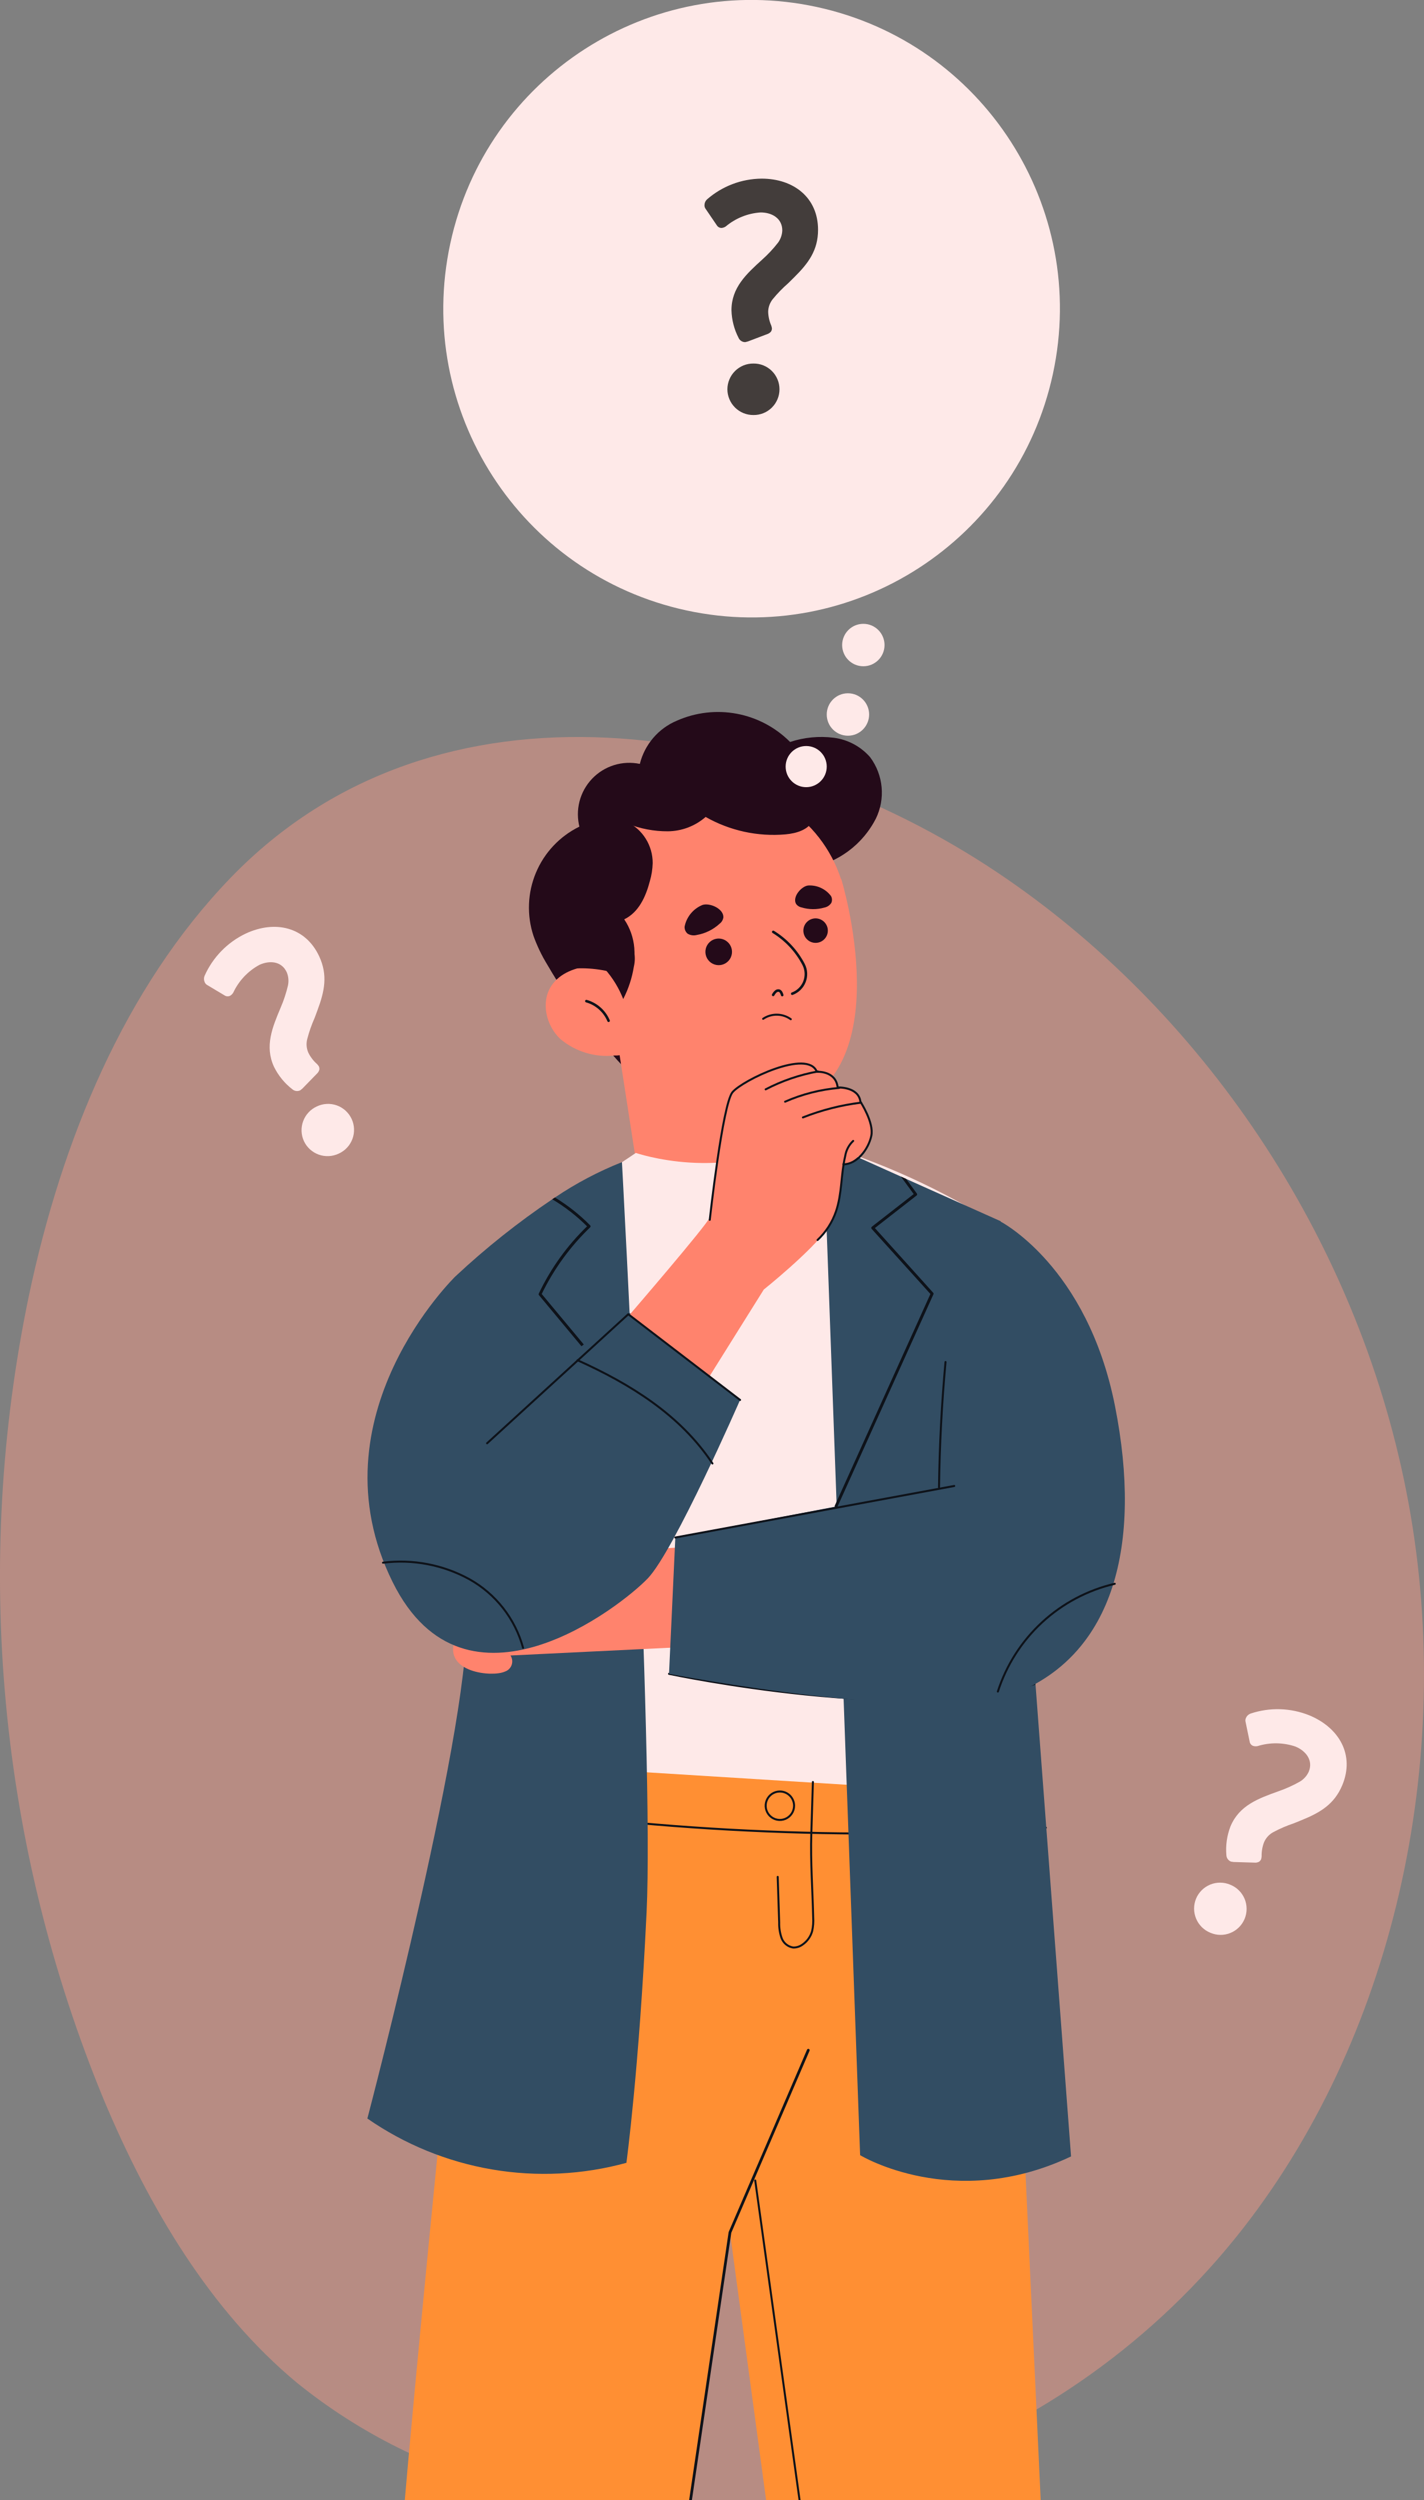 <svg width="273" height="479" viewBox="0 0 273 479" fill="none" xmlns="http://www.w3.org/2000/svg">
<rect x="0" y="0" width="273" height="479" fill="#808080" stroke="none"/>
<g clip-path="url(#clip0_2566_41084)">
<path opacity="0.43" d="M191.149 167.112C230.273 193.269 259.947 236.682 269.611 285.721C279.275 334.76 268.094 388.732 238.328 426.889C204.684 470.016 148.201 490.097 97.814 476.842C82.902 473.127 68.977 466.206 57.008 456.56C40.345 442.765 28.572 422.963 19.863 402.181C-0.222 353.499 -5.22 299.899 5.517 248.339C11.813 218.462 23.85 189.242 44.208 168.172C83.997 126.989 147.783 138.118 191.149 167.112Z" fill="#FF9C87"/>
<path d="M111.033 158.387C107.297 160.227 104.352 163.358 102.743 167.202C101.133 171.045 100.968 175.342 102.277 179.298C102.967 181.222 103.854 183.069 104.923 184.811C110.068 193.671 116.467 201.74 123.922 208.767C125.591 201.27 126.499 193.623 126.631 185.943C126.766 180.306 125.696 174.705 123.49 169.516C120.912 164.349 116.455 160.366 111.033 158.387Z" fill="#240A19"/>
<path d="M111.112 158.506C110.684 156.88 110.679 155.172 111.097 153.544C111.515 151.916 112.342 150.422 113.5 149.204C114.658 147.986 116.108 147.084 117.712 146.585C119.316 146.086 121.021 146.005 122.665 146.351C123.122 144.512 124.003 142.805 125.236 141.367C126.469 139.928 128.022 138.798 129.769 138.067C133.375 136.473 137.378 136.01 141.253 136.738C145.127 137.467 148.689 139.353 151.471 142.148C154.167 141.256 157.029 140.98 159.847 141.339C162.551 141.688 165.034 143.018 166.825 145.076C168.069 146.751 168.828 148.736 169.018 150.814C169.209 152.892 168.823 154.982 167.903 156.855C165.985 160.59 162.816 163.532 158.95 165.165C155.109 166.769 151.06 167.821 146.923 168.289C142.294 169.118 137.576 169.334 132.89 168.931C124.865 167.995 117.621 163.294 111.112 158.506Z" fill="#240A19"/>
<path d="M118.615 201.016L122.083 223.424L154.759 222.505L152.839 215.038L151.165 208.492L121.442 201.66L118.615 201.016Z" fill="#FF836D"/>
<g style="mix-blend-mode:color-burn" opacity="0.33">
<path d="M121.443 201.66C121.747 204.724 122.798 207.666 124.505 210.228C126.211 212.789 128.521 214.892 131.23 216.351C134.046 217.803 137.144 218.621 140.309 218.75C143.474 218.878 146.629 218.313 149.552 217.094C150.78 216.646 151.9 215.946 152.841 215.038L151.167 208.491L121.443 201.66Z" fill="#FF836D"/>
</g>
<path d="M161.282 168.411L161.233 168.431L161.232 168.427C159.352 162.633 155.5 157.681 150.348 154.435C145.196 151.189 139.069 149.854 133.035 150.662C132.588 150.714 132.142 150.776 131.707 150.855C117.96 153.149 108.264 165.417 109.847 178.849C110.161 181.545 110.927 184.169 112.113 186.611C113.085 188.621 114.327 190.49 115.805 192.163L115.81 192.169C119.234 208.121 131.634 217.781 150.263 212.56C172.944 206.204 161.282 168.411 161.282 168.411Z" fill="#FF836D"/>
<path d="M140.307 181.982C140.382 182.48 140.306 182.989 140.092 183.445C139.877 183.9 139.533 184.282 139.102 184.542C138.67 184.803 138.172 184.929 137.669 184.906C137.166 184.883 136.681 184.712 136.275 184.414C135.87 184.116 135.561 183.704 135.389 183.231C135.216 182.757 135.188 182.244 135.306 181.754C135.425 181.265 135.686 180.821 136.057 180.48C136.427 180.138 136.89 179.914 137.387 179.836C138.058 179.734 138.743 179.902 139.29 180.305C139.838 180.707 140.204 181.31 140.307 181.982Z" fill="#240A19"/>
<path d="M158.684 177.944C158.752 178.402 158.683 178.871 158.486 179.291C158.288 179.71 157.971 180.062 157.574 180.301C157.177 180.541 156.718 180.657 156.255 180.636C155.792 180.615 155.346 180.458 154.972 180.183C154.599 179.909 154.314 179.53 154.156 179.094C153.997 178.658 153.971 178.185 154.08 177.734C154.189 177.284 154.43 176.876 154.771 176.561C155.111 176.247 155.537 176.041 155.995 175.968C156.613 175.874 157.244 176.029 157.748 176.4C158.252 176.77 158.588 177.325 158.684 177.944V177.944Z" fill="#240A19"/>
<path d="M148.242 178.533C150.715 180.047 152.727 182.207 154.062 184.781C154.321 185.287 154.47 185.841 154.498 186.408C154.527 186.975 154.435 187.542 154.229 188.071C154.022 188.6 153.706 189.079 153.301 189.476C152.896 189.874 152.411 190.181 151.879 190.377" stroke="#0E1219" stroke-width="0.492" stroke-linecap="round" stroke-linejoin="round"/>
<path d="M148.225 190.606C148.354 190.361 148.524 190.14 148.729 189.953C148.81 189.88 148.906 189.827 149.011 189.796C149.115 189.766 149.225 189.76 149.333 189.778C149.713 189.867 149.857 190.309 149.962 190.638" stroke="#0E1219" stroke-width="0.492" stroke-linecap="round" stroke-linejoin="round"/>
<path d="M151.604 195.262C150.834 194.709 149.913 194.405 148.965 194.391C148.018 194.377 147.088 194.654 146.303 195.185" stroke="#0E1219" stroke-width="0.385" stroke-linecap="round" stroke-linejoin="round"/>
<path d="M131.245 177.533C131.231 177.789 131.277 178.044 131.379 178.278C131.482 178.512 131.638 178.719 131.835 178.881C132.098 179.037 132.389 179.138 132.692 179.18C132.995 179.221 133.303 179.201 133.598 179.121C135.229 178.836 136.745 178.087 137.963 176.964C138.16 176.815 138.325 176.629 138.449 176.416C138.573 176.204 138.653 175.968 138.686 175.724C138.715 174.07 136.067 172.924 134.692 173.365C133.815 173.717 133.041 174.283 132.439 175.011C131.837 175.739 131.426 176.606 131.245 177.533Z" fill="#240A19"/>
<path d="M159.318 171.668C159.429 171.869 159.491 172.094 159.5 172.324C159.509 172.553 159.463 172.782 159.367 172.991C159.215 173.22 159.019 173.416 158.79 173.568C158.561 173.72 158.304 173.825 158.034 173.875C156.602 174.285 155.082 174.273 153.656 173.841C153.439 173.798 153.232 173.712 153.049 173.588C152.865 173.464 152.707 173.305 152.586 173.12C151.914 171.793 153.609 169.827 154.895 169.645C155.742 169.586 156.591 169.741 157.363 170.094C158.136 170.448 158.807 170.989 159.318 171.668Z" fill="#240A19"/>
<path d="M113.599 185.037C110.546 185.228 107.316 186.357 105.662 188.932C103.65 192.062 104.717 196.522 107.435 199.063C108.864 200.26 110.521 201.156 112.305 201.697C114.089 202.238 115.964 202.412 117.817 202.209C118.656 202.241 119.492 202.084 120.262 201.748C121.032 201.413 121.717 200.908 122.265 200.271C122.607 199.709 122.838 199.086 122.948 198.437C123.596 194.933 123.118 191.314 121.584 188.098C120.27 185.26 116.38 184.863 113.599 185.037Z" fill="#FF836D"/>
<path d="M112.414 191.795C113.361 192.061 114.236 192.538 114.973 193.189C115.711 193.841 116.292 194.65 116.673 195.557" stroke="#0E1219" stroke-width="0.492" stroke-linecap="round" stroke-linejoin="round"/>
<path d="M110.324 185.53C113.837 185.37 117.342 185.993 120.586 187.352C121.413 185.561 121.764 183.587 121.604 181.621C121.444 179.655 120.779 177.763 119.674 176.13C122.473 174.762 123.802 171.797 124.595 168.782C124.916 167.67 125.096 166.522 125.13 165.364C125.138 163.707 124.676 162.081 123.796 160.677C122.916 159.272 121.655 158.147 120.16 157.433C118.665 156.719 116.998 156.445 115.353 156.643C113.709 156.841 112.154 157.503 110.871 158.551C108.078 160.835 106.967 164.605 106.603 168.197C106.004 174.108 107.782 180.16 110.324 185.53Z" fill="#240A19"/>
<path d="M115.898 185.58C117.429 187.291 118.642 189.261 119.479 191.399C120.484 189.451 121.173 187.355 121.519 185.19C121.747 184.234 121.761 183.239 121.56 182.278C121.453 181.798 121.225 181.354 120.898 180.988C120.571 180.622 120.155 180.346 119.691 180.187C119.145 180.083 118.581 180.135 118.063 180.34C117.546 180.544 117.098 180.891 116.77 181.34C116.077 182.205 116.163 184.503 115.898 185.58Z" fill="#240A19"/>
<path d="M118.248 156.572C118.815 157.147 119.52 157.566 120.295 157.79C122.755 158.774 125.381 159.274 128.03 159.262C130.698 159.239 133.269 158.263 135.282 156.511C139.928 159.151 145.266 160.316 150.589 159.85C152.69 159.658 155.072 158.975 155.914 157.04C156.196 156.09 156.202 155.079 155.932 154.126C155.662 153.172 155.127 152.315 154.389 151.655C152.683 149.966 150.61 148.695 148.332 147.94C143.104 146.022 137.428 145.682 132.009 146.962C126.63 148.245 122.016 152.522 118.248 156.572Z" fill="#240A19"/>
<path d="M121.902 220.879C121.902 220.879 138.977 226.756 153.509 218.031C166.311 221.513 178.546 226.818 189.838 233.785L193.229 343.578C193.229 343.578 121.054 356.423 94.897 342.124L90.658 241.783L121.902 220.879Z" fill="#FEE9E8"/>
<path d="M91.507 337.52C91.507 337.52 76.006 486.463 75.522 507.234C75.037 528.005 71.162 617.168 71.162 617.168L111.852 618.181L139.946 427.68L165.135 614.129L205.824 614.635L193.23 343.852L91.507 337.52Z" fill="#FF8F33"/>
<path d="M86.635 344.717C124.256 350.882 162.461 352.707 200.498 350.154" stroke="#0E1219" stroke-width="0.385" stroke-linecap="round" stroke-linejoin="round"/>
<path d="M155.844 341.396C155.742 344.708 155.64 348.02 155.538 351.332C155.371 356.739 155.78 361.91 155.897 367.318C155.959 368.205 155.892 369.095 155.699 369.963C155.406 371.014 154.751 371.929 153.85 372.545C153.328 372.93 152.691 373.127 152.043 373.104C151.546 373.025 151.079 372.815 150.691 372.494C150.303 372.174 150.008 371.755 149.836 371.282C149.506 370.332 149.351 369.33 149.379 368.324L149.096 359.575" stroke="#0E1219" stroke-width="0.385" stroke-linecap="round" stroke-linejoin="round"/>
<path d="M152.237 345.941C152.237 346.481 152.077 347.008 151.777 347.456C151.478 347.905 151.052 348.254 150.555 348.461C150.057 348.667 149.509 348.721 148.98 348.616C148.452 348.511 147.966 348.251 147.585 347.87C147.204 347.488 146.945 347.002 146.839 346.473C146.734 345.944 146.788 345.396 146.995 344.898C147.201 344.4 147.55 343.974 147.998 343.674C148.446 343.375 148.973 343.215 149.512 343.215C149.87 343.215 150.224 343.285 150.555 343.422C150.885 343.559 151.186 343.76 151.439 344.013C151.692 344.267 151.892 344.567 152.029 344.898C152.166 345.229 152.237 345.583 152.237 345.941Z" stroke="#0E1219" stroke-width="0.385" stroke-linecap="round" stroke-linejoin="round"/>
<path d="M154.962 392.779L139.946 427.68L111.85 618.18" stroke="#0E1219" stroke-width="0.525" stroke-linecap="round" stroke-linejoin="round"/>
<path d="M144.789 417.742L172.036 614.06" stroke="#0E1219" stroke-width="0.385" stroke-linecap="round" stroke-linejoin="round"/>
<path d="M123.96 366.356C122.508 396.657 120.09 414.356 120.09 414.356C111.695 416.656 102.899 417.088 94.319 415.622C85.74 414.156 77.586 410.827 70.43 405.869C70.43 405.869 91.261 326.615 89.326 308.431C87.391 290.262 87.391 244.455 87.391 244.455C93.154 239.075 99.334 234.161 105.875 229.76C106.045 229.632 106.216 229.532 106.387 229.418C110.415 226.705 114.722 224.432 119.236 222.641C119.236 222.641 125.411 336.069 123.96 366.356Z" fill="#324D63"/>
<path d="M138.916 315.161L97.864 317.16C98.039 317.425 98.15 317.727 98.189 318.042C98.228 318.357 98.193 318.677 98.087 318.977C97.982 319.276 97.808 319.547 97.58 319.768C97.352 319.989 97.076 320.154 96.774 320.25C94.412 321.341 85.148 320.432 87.147 314.434C86.742 313.651 86.516 312.789 86.484 311.909C86.453 311.029 86.617 310.153 86.965 309.344C86.718 308.441 86.689 307.493 86.878 306.577C87.067 305.661 87.471 304.803 88.055 304.072C88.055 304.072 87.51 300.619 89.689 299.528C91.869 298.437 137.463 296.074 137.463 296.074L138.916 315.161Z" fill="#FF836D"/>
<path d="M205.336 413.13C182.811 423.795 164.896 412.888 164.896 412.888L160.4 288.808L160.372 287.726L157.867 218.752L172.708 225.402L173.718 225.857L191.832 233.959L205.336 413.13Z" fill="#324D63"/>
<path d="M113.131 235.142C109.314 238.817 106.174 243.136 103.854 247.9C105.334 249.666 106.799 251.432 108.279 253.211C109.802 255.034 111.324 256.871 112.847 258.694C112.87 258.721 112.888 258.752 112.899 258.786C112.911 258.82 112.915 258.856 112.912 258.892C112.91 258.928 112.9 258.962 112.884 258.994C112.868 259.026 112.845 259.055 112.818 259.078C112.766 259.122 112.701 259.147 112.633 259.149C112.592 259.149 112.552 259.141 112.515 259.123C112.478 259.106 112.446 259.081 112.42 259.05C110.897 257.227 109.375 255.39 107.852 253.567C106.344 251.745 104.836 249.932 103.327 248.128C103.293 248.09 103.27 248.043 103.263 247.992C103.255 247.942 103.263 247.89 103.285 247.843C105.571 243.02 108.709 238.65 112.548 234.943C110.547 232.945 108.305 231.204 105.874 229.76C106.045 229.632 106.216 229.532 106.387 229.418C108.846 230.908 111.111 232.697 113.131 234.743C113.158 234.769 113.18 234.8 113.194 234.834C113.209 234.869 113.217 234.906 113.217 234.943C113.217 234.98 113.209 235.017 113.194 235.051C113.18 235.085 113.158 235.116 113.131 235.142V235.142Z" fill="#0E1219"/>
<path d="M128.26 320.674C128.26 320.674 175.186 330.611 198.316 322.613" stroke="#0E1219" stroke-width="0.385" stroke-linecap="round" stroke-linejoin="round"/>
<path d="M87.388 244.449C87.388 244.449 59.535 271.352 75.278 303.102C89.222 331.225 119.116 307.707 124.202 302.375C129.288 297.043 141.883 268.201 141.883 268.201L120.327 251.236L103.615 263.839L87.388 244.449Z" fill="#324D63"/>
<path d="M120.631 251.964C120.631 251.964 135.526 234.695 136.071 233.241C136.616 231.787 138.614 210.701 140.431 209.246C142.247 207.792 154.599 202.703 156.052 205.611C156.052 205.611 160.23 205.247 160.594 208.338C160.594 208.338 165.135 208.338 164.953 211.064C164.953 211.064 167.133 214.518 167.133 216.881C167.133 219.244 163.682 223.243 161.684 223.061C161.684 223.061 161.684 231.059 158.595 235.422C155.508 239.785 146.425 247.056 146.425 247.056L136.071 263.597L120.631 251.964Z" fill="#FF836D"/>
<path d="M136.07 233.695C136.07 233.695 138.522 211.519 140.43 209.247C142.337 206.974 154.871 200.885 156.597 205.338C156.597 205.338 160.23 205.066 160.593 208.338C160.593 208.338 164.589 208.156 164.952 211.064C164.952 211.064 167.586 215.063 167.041 217.608C166.496 220.153 164.317 223.062 161.683 223.062" stroke="#0E1219" stroke-width="0.385" stroke-linecap="round" stroke-linejoin="round"/>
<path d="M156.795 205.273C153.306 205.905 149.932 207.06 146.787 208.7" stroke="#0E1219" stroke-width="0.385" stroke-linecap="round" stroke-linejoin="round"/>
<path d="M160.878 208.426C157.301 208.726 153.798 209.618 150.512 211.063" stroke="#0E1219" stroke-width="0.385" stroke-linecap="round" stroke-linejoin="round"/>
<path d="M165.074 211.246C161.254 211.712 157.51 212.664 153.932 214.079" stroke="#0E1219" stroke-width="0.385" stroke-linecap="round" stroke-linejoin="round"/>
<path d="M156.736 237.561C158.34 236.052 159.552 234.175 160.269 232.093C161.438 228.688 161.208 224.961 162.041 221.459C162.215 220.356 162.751 219.341 163.565 218.576" stroke="#0E1219" stroke-width="0.385" stroke-linecap="round" stroke-linejoin="round"/>
<path d="M93.383 276.502L120.449 251.781L141.883 268.201" stroke="#0E1219" stroke-width="0.385" stroke-linecap="round" stroke-linejoin="round"/>
<path d="M110.73 260.598C120.876 265.172 130.446 271.09 136.585 280.378" stroke="#0E1219" stroke-width="0.385" stroke-linecap="round" stroke-linejoin="round"/>
<path d="M73.426 299.383C79.142 298.669 84.937 299.777 89.987 302.548C92.488 303.946 94.686 305.828 96.453 308.085C98.22 310.341 99.52 312.927 100.278 315.691" stroke="#0E1219" stroke-width="0.385" stroke-linecap="round" stroke-linejoin="round"/>
<path d="M191.716 233.967C191.716 233.967 208.427 242.45 213.756 269.353C219.084 296.255 213.264 316.565 195.349 324.128C179.848 330.672 128.26 320.674 128.26 320.674L129.471 294.559L183.481 284.137L191.716 233.967Z" fill="#324D63"/>
<path d="M129.471 294.56L182.936 284.684" stroke="#0E1219" stroke-width="0.385" stroke-linecap="round" stroke-linejoin="round"/>
<path d="M180.023 284.925C180.124 276.916 180.54 268.919 181.269 260.934" stroke="#0E1219" stroke-width="0.385" stroke-linecap="round" stroke-linejoin="round"/>
<path d="M191.303 324.071C192.941 318.988 195.866 314.415 199.793 310.796C203.72 307.178 208.515 304.638 213.712 303.422" stroke="#0E1219" stroke-width="0.385" stroke-linecap="round" stroke-linejoin="round"/>
<path d="M178.954 247.957L160.542 288.681C160.53 288.712 160.51 288.74 160.486 288.762C160.461 288.784 160.431 288.8 160.399 288.809C160.364 288.827 160.325 288.837 160.286 288.838C160.246 288.84 160.206 288.83 160.172 288.809C160.138 288.795 160.108 288.773 160.083 288.746C160.058 288.719 160.038 288.687 160.026 288.652C160.014 288.617 160.01 288.58 160.013 288.544C160.016 288.507 160.026 288.471 160.044 288.439L160.371 287.727L178.371 247.9L167.101 235.427C167.055 235.365 167.03 235.29 167.03 235.213C167.048 235.137 167.088 235.068 167.144 235.014L175.169 228.763L172.708 225.402L173.718 225.858L175.767 228.649C175.79 228.677 175.807 228.709 175.817 228.744C175.827 228.778 175.831 228.814 175.827 228.85C175.823 228.886 175.811 228.921 175.794 228.952C175.776 228.984 175.753 229.011 175.724 229.033L167.727 235.27L178.897 247.658C178.937 247.696 178.963 247.745 178.973 247.799C178.983 247.852 178.977 247.908 178.954 247.957V247.957Z" fill="#0E1219"/>
<path d="M201.856 71.633C208.751 39.709 188.478 8.235 156.576 1.335C124.674 -5.565 93.222 14.722 86.327 46.646C79.431 78.571 99.704 110.045 131.606 116.945C163.509 123.845 194.96 103.558 201.856 71.633Z" fill="#FEE9E8"/>
<path d="M165.514 127.643C167.758 127.643 169.577 125.823 169.577 123.578C169.577 121.332 167.758 119.512 165.514 119.512C163.27 119.512 161.451 121.332 161.451 123.578C161.451 125.823 163.27 127.643 165.514 127.643Z" fill="#FEE9E8"/>
<path d="M162.559 140.95C164.803 140.95 166.622 139.13 166.622 136.884C166.622 134.639 164.803 132.818 162.559 132.818C160.315 132.818 158.496 134.639 158.496 136.884C158.496 139.13 160.315 140.95 162.559 140.95Z" fill="#FEE9E8"/>
<path d="M154.557 150.807C156.733 150.807 158.497 149.042 158.497 146.865C158.497 144.687 156.733 142.922 154.557 142.922C152.381 142.922 150.617 144.687 150.617 146.865C150.617 149.042 152.381 150.807 154.557 150.807Z" fill="#FEE9E8"/>
<path d="M143.36 65.425L142.879 65.544C142.616 65.551 142.357 65.481 142.133 65.344C141.91 65.207 141.73 65.008 141.616 64.772C140.752 63.118 140.278 61.288 140.233 59.422C140.233 55.084 143.12 52.468 146.126 49.734C147.222 48.755 148.228 47.681 149.134 46.524C149.649 45.836 149.942 45.006 149.975 44.147C149.975 41.829 147.991 40.699 145.826 40.699C143.373 40.86 141.036 41.797 139.15 43.374C138.903 43.551 138.611 43.654 138.308 43.672C138.124 43.668 137.944 43.617 137.786 43.523C137.628 43.429 137.497 43.296 137.405 43.137L135.301 40.046C135.124 39.829 135.038 39.552 135.06 39.273C135.063 39.071 135.107 38.872 135.19 38.688C135.273 38.504 135.392 38.339 135.541 38.203C138.443 35.669 142.154 34.256 146.006 34.221C152.14 34.221 156.832 37.847 156.832 44.028C156.832 47.951 154.968 50.447 152.261 53.122L151.119 54.251C150.054 55.178 149.068 56.192 148.171 57.282C147.605 57.97 147.287 58.829 147.27 59.719C147.292 60.642 147.496 61.551 147.87 62.394C147.927 62.568 147.967 62.748 147.991 62.929C147.987 63.14 147.925 63.346 147.81 63.524C147.661 63.698 147.477 63.84 147.27 63.94L143.36 65.425ZM139.451 74.579C139.453 73.927 139.585 73.281 139.837 72.68C140.09 72.078 140.458 71.533 140.922 71.074C141.386 70.616 141.936 70.254 142.54 70.008C143.144 69.763 143.79 69.64 144.442 69.646C145.095 69.637 145.743 69.758 146.349 70.002C146.955 70.246 147.506 70.608 147.971 71.067C148.435 71.526 148.804 72.073 149.056 72.676C149.308 73.279 149.438 73.926 149.438 74.579C149.438 75.232 149.308 75.879 149.056 76.482C148.804 77.085 148.435 77.632 147.971 78.091C147.506 78.55 146.955 78.912 146.349 79.156C145.743 79.4 145.095 79.521 144.442 79.512C143.79 79.518 143.144 79.395 142.54 79.149C141.936 78.904 141.386 78.542 140.922 78.084C140.458 77.625 140.09 77.08 139.837 76.478C139.585 75.877 139.453 75.231 139.451 74.579Z" fill="#433D3B"/>
<path d="M57.956 208.567L57.566 208.881C57.328 208.999 57.062 209.045 56.798 209.015C56.534 208.985 56.285 208.879 56.08 208.71C54.585 207.563 53.374 206.088 52.538 204.398C50.693 200.423 52.226 196.798 53.818 193.013C54.406 191.65 54.871 190.238 55.208 188.792C55.388 187.942 55.305 187.057 54.969 186.256C53.983 184.132 51.685 183.942 49.701 184.864C47.523 186.056 45.78 187.909 44.723 190.157C44.572 190.424 44.348 190.642 44.078 190.787C43.909 190.863 43.722 190.892 43.538 190.874C43.353 190.856 43.176 190.789 43.025 190.682L39.782 188.746C39.528 188.622 39.331 188.405 39.233 188.14C39.15 187.954 39.106 187.753 39.104 187.549C39.101 187.346 39.14 187.143 39.218 186.955C40.799 183.398 43.599 180.524 47.113 178.852C52.733 176.24 58.572 177.564 61.2 183.227C62.868 186.821 62.221 189.902 60.879 193.505L60.313 195.027C59.732 196.329 59.26 197.678 58.901 199.059C58.675 199.93 58.749 200.852 59.112 201.675C59.524 202.511 60.098 203.257 60.8 203.87C60.926 204.005 61.039 204.152 61.138 204.308C61.224 204.503 61.253 204.719 61.224 204.93C61.162 205.154 61.053 205.362 60.906 205.541L57.956 208.567ZM58.267 218.618C57.992 218.019 57.837 217.372 57.813 216.713C57.789 216.055 57.895 215.398 58.124 214.78C58.355 214.163 58.704 213.597 59.153 213.115C59.603 212.633 60.142 212.244 60.742 211.972C61.337 211.686 61.982 211.522 62.64 211.488C63.298 211.454 63.957 211.551 64.578 211.774C65.198 211.997 65.768 212.341 66.255 212.786C66.742 213.231 67.136 213.768 67.413 214.366C67.691 214.965 67.847 215.612 67.873 216.272C67.898 216.931 67.793 217.589 67.562 218.207C67.332 218.825 66.981 219.391 66.531 219.873C66.08 220.354 65.538 220.741 64.937 221.011C64.342 221.294 63.697 221.457 63.04 221.49C62.382 221.522 61.724 221.425 61.105 221.202C60.485 220.98 59.915 220.637 59.428 220.194C58.941 219.75 58.546 219.215 58.267 218.618H58.267Z" fill="#FEE9E8"/>
<path d="M229.3 363.743C229.555 363.136 229.927 362.585 230.395 362.121C230.864 361.658 231.419 361.292 232.029 361.044C232.639 360.797 233.293 360.672 233.951 360.678C234.61 360.683 235.26 360.819 235.866 361.077C236.478 361.323 237.035 361.687 237.505 362.15C237.975 362.613 238.348 363.164 238.604 363.772C238.859 364.38 238.991 365.033 238.993 365.693C238.994 366.352 238.864 367.006 238.611 367.615C238.358 368.224 237.987 368.777 237.519 369.241C237.051 369.706 236.496 370.073 235.885 370.321C235.274 370.569 234.62 370.693 233.961 370.686C233.302 370.679 232.65 370.541 232.045 370.281C231.434 370.033 230.879 369.668 230.41 369.205C229.942 368.742 229.569 368.191 229.314 367.583C229.059 366.976 228.926 366.324 228.924 365.665C228.921 365.006 229.049 364.353 229.3 363.743V363.743ZM236.491 356.721L235.995 356.645C235.748 356.549 235.533 356.384 235.377 356.17C235.221 355.955 235.13 355.7 235.116 355.435C234.951 353.557 235.218 351.666 235.897 349.908C237.577 345.861 241.283 344.54 245.147 343.155C246.547 342.667 247.902 342.056 249.194 341.328C249.942 340.885 250.537 340.226 250.901 339.437C251.8 337.274 250.384 335.45 248.365 334.61C246.015 333.81 243.472 333.777 241.102 334.517C240.803 334.586 240.491 334.569 240.201 334.468C240.031 334.393 239.883 334.276 239.772 334.127C239.66 333.978 239.59 333.803 239.566 333.618L238.801 329.92C238.72 329.649 238.747 329.357 238.876 329.106C238.956 328.919 239.075 328.75 239.223 328.611C239.371 328.471 239.546 328.363 239.737 328.294C243.426 327.055 247.436 327.176 251.042 328.636C256.764 331.016 259.737 336.217 257.343 341.984C255.823 345.643 253.118 347.249 249.558 348.694L248.053 349.306C246.701 349.757 245.39 350.32 244.133 350.99C243.337 351.411 242.708 352.089 242.347 352.914C242.01 353.783 241.848 354.711 241.871 355.643C241.856 355.827 241.824 356.01 241.776 356.188C241.691 356.384 241.553 356.551 241.378 356.672C241.171 356.778 240.944 356.838 240.712 356.85L236.491 356.721Z" fill="#FEE9E8"/>
</g>
<defs>
<clipPath id="clip0_2566_41084">
<rect width="273" height="668" fill="white"/>
</clipPath>
</defs>
</svg>
